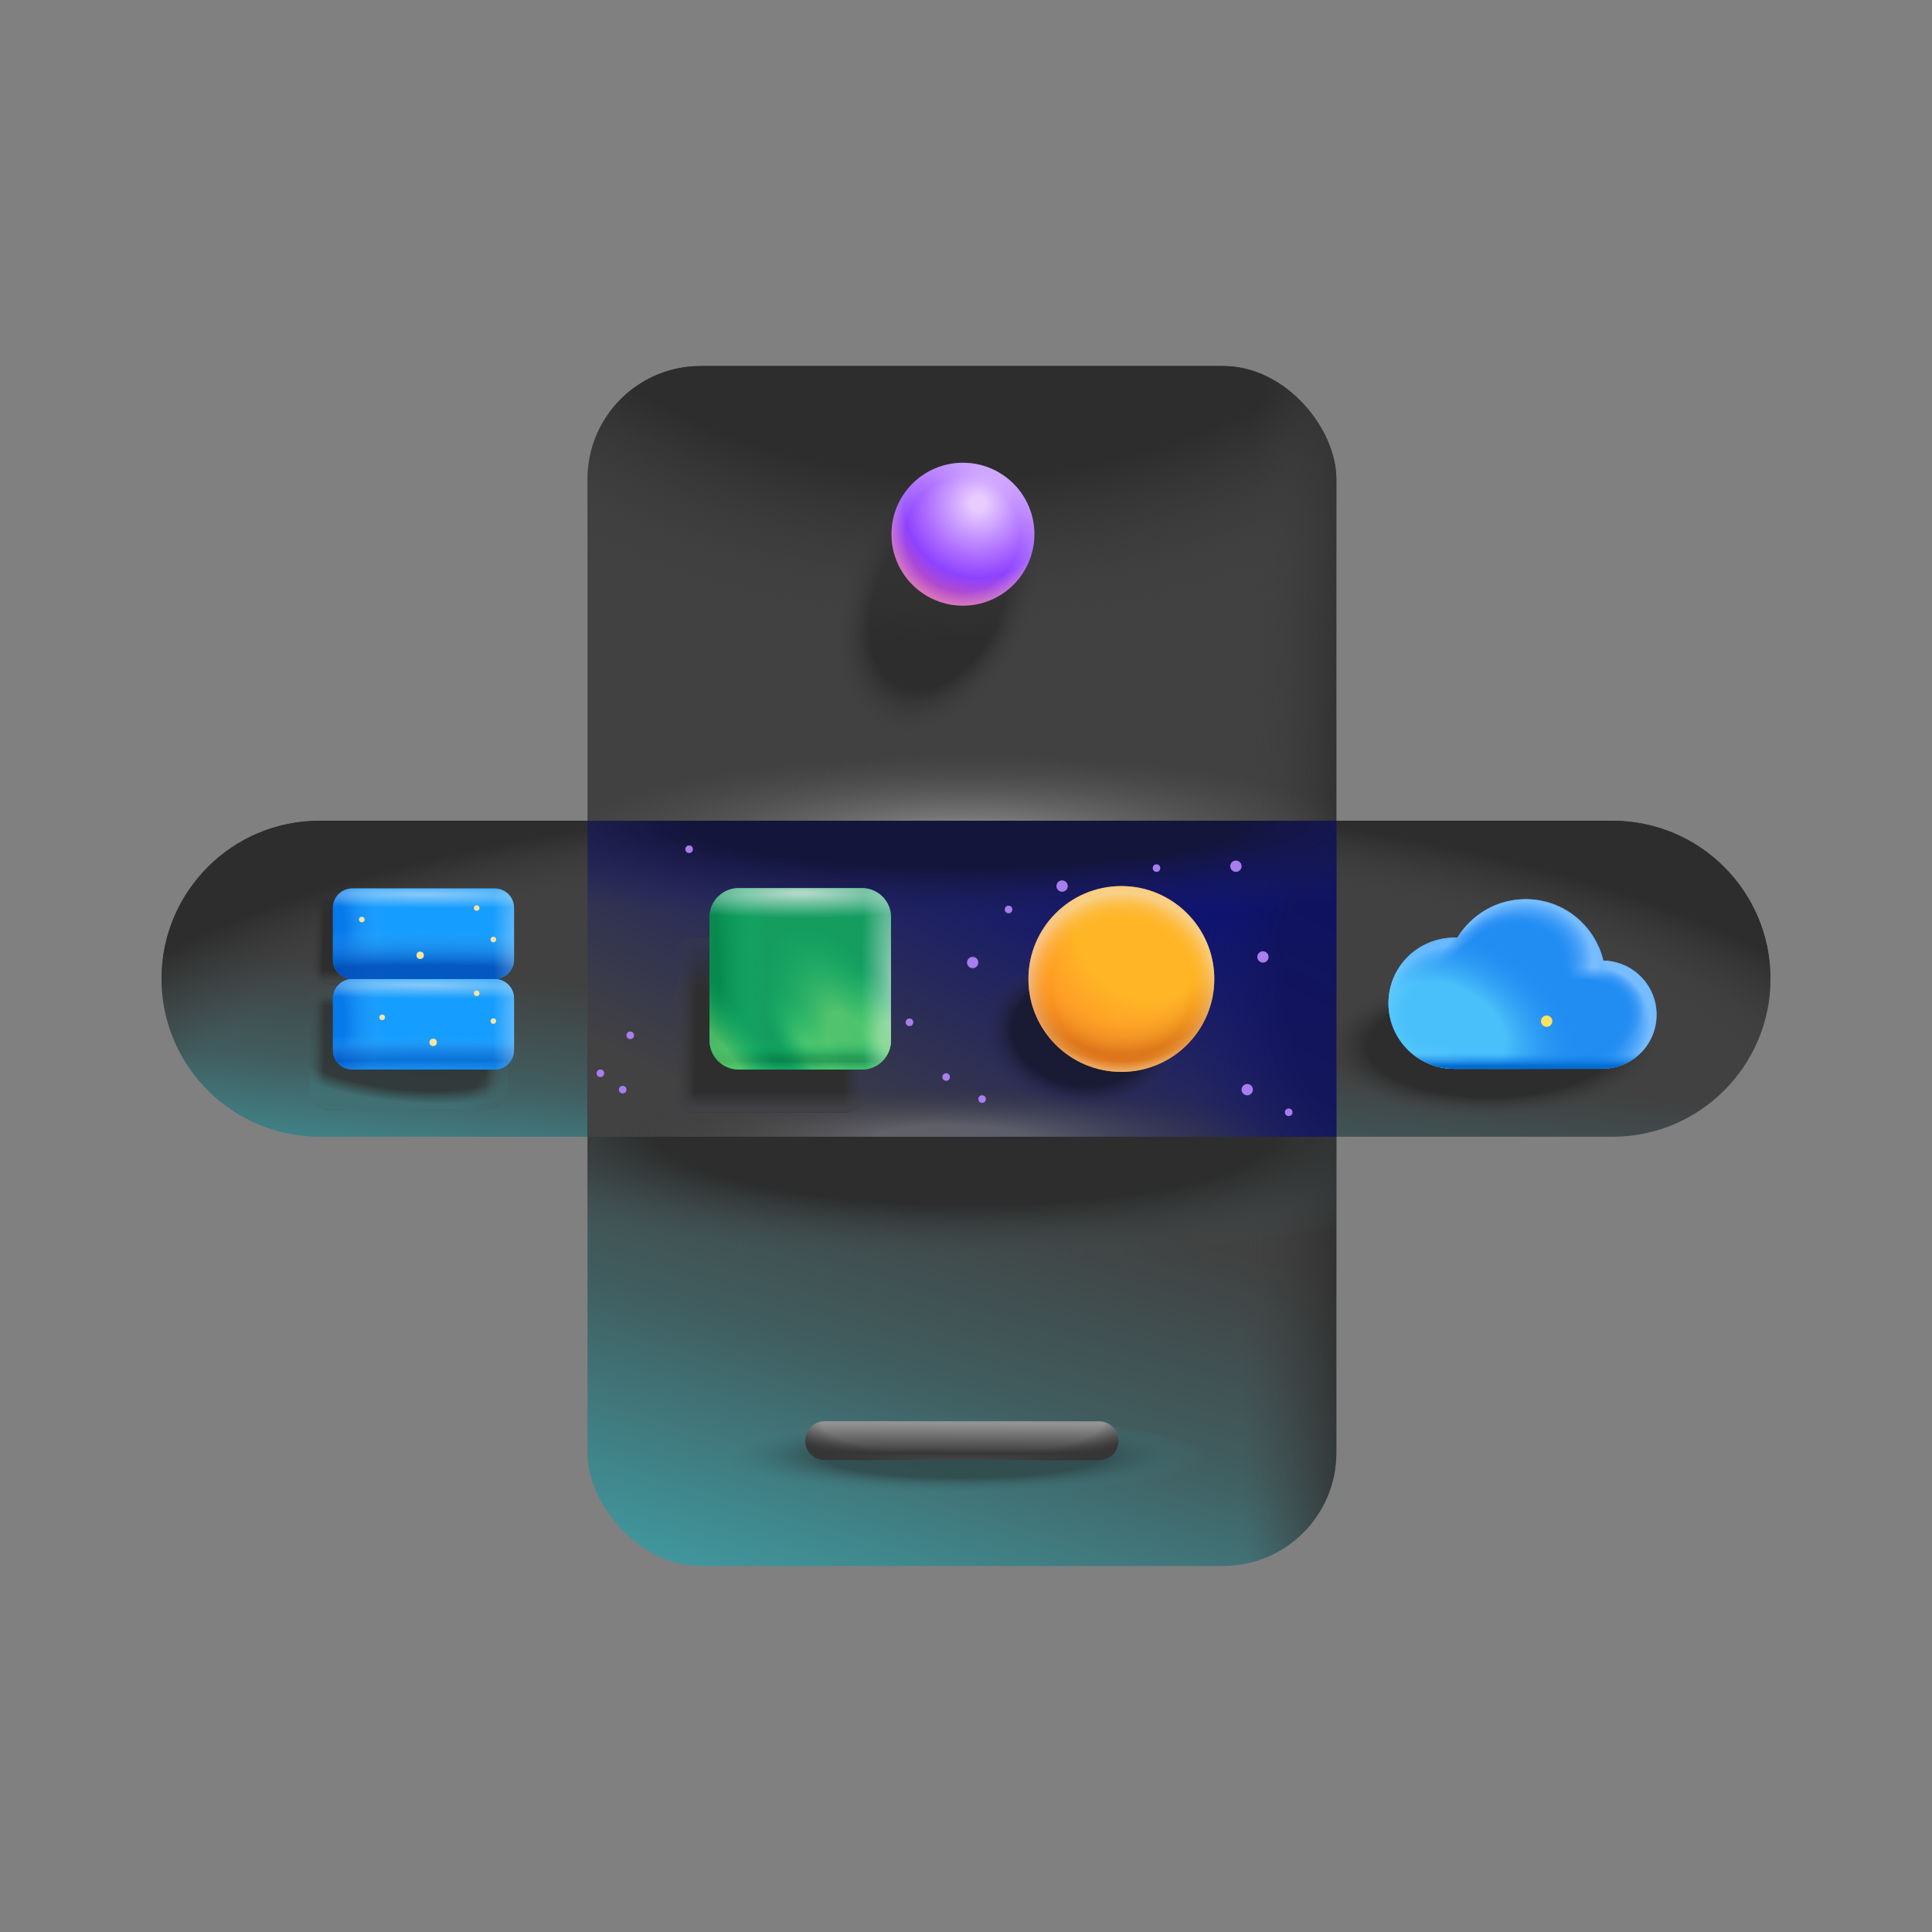 <svg width="512" height="512" viewBox="0 0 512 512" fill="none" xmlns="http://www.w3.org/2000/svg">
<rect x="0" y="0" width="512" height="512" fill="#808080" stroke="none"/>
<path d="M42.809 259.375C42.809 236.248 61.557 217.5 84.684 217.5H427.316C450.443 217.5 469.191 236.248 469.191 259.375C469.191 282.502 450.443 301.251 427.316 301.251H84.684C61.557 301.251 42.809 282.502 42.809 259.375Z" fill="url(#paint0_linear_7780_8332)"/>
<path d="M42.809 259.375C42.809 236.248 61.557 217.5 84.684 217.5H427.316C450.443 217.5 469.191 236.248 469.191 259.375C469.191 282.502 450.443 301.251 427.316 301.251H84.684C61.557 301.251 42.809 282.502 42.809 259.375Z" fill="url(#paint1_radial_7780_8332)"/>
<path d="M42.809 259.375C42.809 236.248 61.557 217.5 84.684 217.5H427.316C450.443 217.5 469.191 236.248 469.191 259.375C469.191 282.502 450.443 301.251 427.316 301.251H84.684C61.557 301.251 42.809 282.502 42.809 259.375Z" fill="url(#paint2_radial_7780_8332)"/>
<rect x="155.691" y="97" width="198.455" height="318" rx="30" fill="url(#paint3_linear_7780_8332)"/>
<rect x="155.691" y="97" width="198.455" height="318" rx="30" fill="url(#paint4_radial_7780_8332)"/>
<rect x="155.691" y="97" width="198.455" height="318" rx="30" fill="url(#paint5_radial_7780_8332)" fill-opacity="0.9"/>
<rect x="155.691" y="97" width="198.455" height="318" rx="30" fill="url(#paint6_radial_7780_8332)"/>
<rect x="155.691" y="97" width="198.455" height="318" rx="30" fill="url(#paint7_radial_7780_8332)" fill-opacity="0.9"/>
<rect x="155.691" y="97" width="198.455" height="318" rx="30" fill="url(#paint8_radial_7780_8332)"/>
<rect x="155.691" y="97" width="198.455" height="318" rx="30" fill="url(#paint9_radial_7780_8332)"/>
<path d="M291.271 376.654L218.566 376.627C215.725 376.627 213.422 378.934 213.422 381.781C213.423 384.627 215.726 386.936 218.567 386.936L291.272 386.963C294.113 386.963 296.415 384.656 296.415 381.81C296.415 378.963 294.112 376.655 291.271 376.654Z" fill="url(#paint10_linear_7780_8332)"/>
<path d="M291.271 376.654L218.566 376.627C215.725 376.627 213.422 378.934 213.422 381.781C213.423 384.627 215.726 386.936 218.567 386.936L291.272 386.963C294.113 386.963 296.415 384.656 296.415 381.81C296.415 378.963 294.112 376.655 291.271 376.654Z" fill="url(#paint11_radial_7780_8332)"/>
<path d="M354.146 217.5H155.691V301.251H354.146V217.5Z" fill="url(#paint12_linear_7780_8332)"/>
<path d="M354.146 217.5H155.691V301.251H354.146V217.5Z" fill="url(#paint13_radial_7780_8332)" fill-opacity="0.8"/>
<path d="M354.146 217.5H155.691V301.251H354.146V217.5Z" fill="url(#paint14_radial_7780_8332)"/>
<path d="M354.146 217.5H155.691V301.251H354.146V217.5Z" fill="url(#paint15_radial_7780_8332)" fill-opacity="0.5"/>
<path d="M283.968 293.8C298.436 295.753 311.366 288.446 312.846 277.479C314.326 266.511 303.797 256.038 289.328 254.085C274.859 252.132 261.93 259.44 260.45 270.407C258.969 281.374 269.499 291.848 283.968 293.8Z" fill="url(#paint16_radial_7780_8332)"/>
<rect x="178.613" y="248.553" width="50.813" height="46.303" rx="5.458" fill="url(#paint17_linear_7780_8332)"/>
<rect x="178.613" y="248.553" width="50.813" height="46.303" rx="5.458" fill="url(#paint18_linear_7780_8332)"/>
<rect x="178.613" y="248.553" width="50.813" height="46.303" rx="5.458" fill="url(#paint19_linear_7780_8332)"/>
<rect x="82.364" y="238.069" width="48.661" height="22.737" rx="5.438" fill="url(#paint20_linear_7780_8332)"/>
<rect x="82.364" y="238.069" width="48.661" height="22.737" rx="5.438" fill="url(#paint21_linear_7780_8332)"/>
<rect x="82.364" y="238.069" width="48.661" height="22.737" rx="5.438" fill="url(#paint22_linear_7780_8332)"/>
<g opacity="0.75">
<path d="M81.513 267.124C81.436 264.068 83.892 261.55 86.949 261.55H129.156C132.159 261.55 134.594 263.985 134.594 266.988V288.667C134.594 291.67 132.159 294.105 129.156 294.105H87.493C84.542 294.105 82.13 291.752 82.056 288.803L81.513 267.124Z" fill="url(#paint23_linear_7780_8332)"/>
<path d="M81.513 267.124C81.436 264.068 83.892 261.55 86.949 261.55H129.156C132.159 261.55 134.594 263.985 134.594 266.988V288.667C134.594 291.67 132.159 294.105 129.156 294.105H87.493C84.542 294.105 82.13 291.752 82.056 288.803L81.513 267.124Z" fill="url(#paint24_radial_7780_8332)"/>
<path d="M81.513 267.124C81.436 264.068 83.892 261.55 86.949 261.55H129.156C132.159 261.55 134.594 263.985 134.594 266.988V288.667C134.594 291.67 132.159 294.105 129.156 294.105H87.493C84.542 294.105 82.13 291.752 82.056 288.803L81.513 267.124Z" fill="url(#paint25_linear_7780_8332)"/>
<path d="M81.513 267.124C81.436 264.068 83.892 261.55 86.949 261.55H129.156C132.159 261.55 134.594 263.985 134.594 266.988V288.667C134.594 291.67 132.159 294.105 129.156 294.105H87.493C84.542 294.105 82.13 291.752 82.056 288.803L81.513 267.124Z" fill="url(#paint26_linear_7780_8332)"/>
</g>
<circle cx="250.74" cy="285.42" r="1" transform="rotate(-90 250.74 285.42)" fill="#A97DEE"/>
<circle cx="306.49" cy="230.056" r="1" transform="rotate(-90 306.49 230.056)" fill="#A97DEE"/>
<circle cx="182.626" cy="225.056" r="1" transform="rotate(-90 182.626 225.056)" fill="#A97DEE"/>
<circle cx="167.02" cy="274.363" r="1" transform="rotate(-90 167.02 274.363)" fill="#A97DEE"/>
<circle cx="241.02" cy="270.918" r="1" transform="rotate(-90 241.02 270.918)" fill="#A97DEE"/>
<circle cx="159.11" cy="284.42" r="1" transform="rotate(-90 159.11 284.42)" fill="#A97DEE"/>
<circle cx="260.27" cy="291.265" r="1" transform="rotate(-90 260.27 291.265)" fill="#A97DEE"/>
<circle cx="267.275" cy="241.015" r="1" transform="rotate(-90 267.275 241.015)" fill="#A97DEE"/>
<circle cx="341.52" cy="294.765" r="1" transform="rotate(-90 341.52 294.765)" fill="#A97DEE"/>
<circle cx="165.02" cy="288.765" r="1" transform="rotate(-90 165.02 288.765)" fill="#A97DEE"/>
<circle cx="257.77" cy="255.076" r="1.5" transform="rotate(-90 257.77 255.076)" fill="#A97DEE"/>
<circle cx="281.473" cy="234.818" r="1.5" transform="rotate(-90 281.473 234.818)" fill="#A97DEE"/>
<circle cx="330.532" cy="288.765" r="1.5" transform="rotate(-90 330.532 288.765)" fill="#A97DEE"/>
<circle cx="327.532" cy="229.556" r="1.5" transform="rotate(-90 327.532 229.556)" fill="#A97DEE"/>
<circle cx="334.691" cy="253.603" r="1.5" transform="rotate(-90 334.691 253.603)" fill="#A97DEE"/>
<circle cx="255.191" cy="141.569" r="18.935" fill="url(#paint27_radial_7780_8332)"/>
<circle cx="255.191" cy="141.569" r="18.935" fill="url(#paint28_radial_7780_8332)" fill-opacity="0.8"/>
<path d="M385.332 283.25C375.738 283.247 367.956 275.469 367.956 265.874C367.956 256.278 375.735 248.498 385.332 248.498C385.629 248.498 385.924 248.505 386.218 248.52C389.912 242.385 396.637 238.282 404.321 238.282C414.324 238.282 422.702 245.237 424.885 254.574C432.705 254.689 439.009 261.064 439.009 268.912C439.009 276.573 433 282.831 425.439 283.23V283.25H385.332Z" fill="url(#paint29_linear_7780_8332)"/>
<path d="M385.332 283.25C375.738 283.247 367.956 275.469 367.956 265.874C367.956 256.278 375.735 248.498 385.332 248.498C385.629 248.498 385.924 248.505 386.218 248.52C389.912 242.385 396.637 238.282 404.321 238.282C414.324 238.282 422.702 245.237 424.885 254.574C432.705 254.689 439.009 261.064 439.009 268.912C439.009 276.573 433 282.831 425.439 283.23V283.25H385.332Z" fill="url(#paint30_radial_7780_8332)"/>
<path d="M385.332 283.25C375.738 283.247 367.956 275.469 367.956 265.874C367.956 256.278 375.735 248.498 385.332 248.498C385.629 248.498 385.924 248.505 386.218 248.52C389.912 242.385 396.637 238.282 404.321 238.282C414.324 238.282 422.702 245.237 424.885 254.574C432.705 254.689 439.009 261.064 439.009 268.912C439.009 276.573 433 282.831 425.439 283.23V283.25H385.332Z" fill="url(#paint31_radial_7780_8332)"/>
<path d="M385.332 283.25C375.738 283.247 367.956 275.469 367.956 265.874C367.956 256.278 375.735 248.498 385.332 248.498C385.629 248.498 385.924 248.505 386.218 248.52C389.912 242.385 396.637 238.282 404.321 238.282C414.324 238.282 422.702 245.237 424.885 254.574C432.705 254.689 439.009 261.064 439.009 268.912C439.009 276.573 433 282.831 425.439 283.23V283.25H385.332Z" fill="url(#paint32_radial_7780_8332)"/>
<path d="M385.332 283.25C375.738 283.247 367.956 275.469 367.956 265.874C367.956 256.278 375.735 248.498 385.332 248.498C385.629 248.498 385.924 248.505 386.218 248.52C389.912 242.385 396.637 238.282 404.321 238.282C414.324 238.282 422.702 245.237 424.885 254.574C432.705 254.689 439.009 261.064 439.009 268.912C439.009 276.573 433 282.831 425.439 283.23V283.25H385.332Z" fill="url(#paint33_radial_7780_8332)"/>
<path d="M385.332 283.25C375.738 283.247 367.956 275.469 367.956 265.874C367.956 256.278 375.735 248.498 385.332 248.498C385.629 248.498 385.924 248.505 386.218 248.52C389.912 242.385 396.637 238.282 404.321 238.282C414.324 238.282 422.702 245.237 424.885 254.574C432.705 254.689 439.009 261.064 439.009 268.912C439.009 276.573 433 282.831 425.439 283.23V283.25H385.332Z" fill="url(#paint34_radial_7780_8332)"/>
<path d="M385.332 283.25C375.738 283.247 367.956 275.469 367.956 265.874C367.956 256.278 375.735 248.498 385.332 248.498C385.629 248.498 385.924 248.505 386.218 248.52C389.912 242.385 396.637 238.282 404.321 238.282C414.324 238.282 422.702 245.237 424.885 254.574C432.705 254.689 439.009 261.064 439.009 268.912C439.009 276.573 433 282.831 425.439 283.23V283.25H385.332Z" fill="url(#paint35_radial_7780_8332)"/>
<path d="M385.332 283.25C375.738 283.247 367.956 275.469 367.956 265.874C367.956 256.278 375.735 248.498 385.332 248.498C385.629 248.498 385.924 248.505 386.218 248.52C389.912 242.385 396.637 238.282 404.321 238.282C414.324 238.282 422.702 245.237 424.885 254.574C432.705 254.689 439.009 261.064 439.009 268.912C439.009 276.573 433 282.831 425.439 283.23V283.25H385.332Z" fill="url(#paint36_radial_7780_8332)"/>
<path d="M385.332 283.25C375.738 283.247 367.956 275.469 367.956 265.874C367.956 256.278 375.735 248.498 385.332 248.498C385.629 248.498 385.924 248.505 386.218 248.52C389.912 242.385 396.637 238.282 404.321 238.282C414.324 238.282 422.702 245.237 424.885 254.574C432.705 254.689 439.009 261.064 439.009 268.912C439.009 276.573 433 282.831 425.439 283.23V283.25H385.332Z" fill="url(#paint37_radial_7780_8332)" fill-opacity="0.6"/>
<path d="M385.332 283.25C375.738 283.247 367.956 275.469 367.956 265.874C367.956 256.278 375.735 248.498 385.332 248.498C385.629 248.498 385.924 248.505 386.218 248.52C389.912 242.385 396.637 238.282 404.321 238.282C414.324 238.282 422.702 245.237 424.885 254.574C432.705 254.689 439.009 261.064 439.009 268.912C439.009 276.573 433 282.831 425.439 283.23V283.25H385.332Z" fill="url(#paint38_linear_7780_8332)"/>
<circle cx="409.884" cy="270.62" r="1.5" fill="#FFE261"/>
<path d="M93.364 259.44C90.53 259.44 88.233 261.737 88.233 264.571L88.233 278.309C88.233 281.142 90.53 283.439 93.364 283.439L131.1 283.439C133.933 283.439 136.23 281.142 136.23 278.309V264.571C136.23 261.737 133.933 259.44 131.1 259.44L93.364 259.44Z" fill="#159DFF"/>
<path d="M93.364 259.44C90.53 259.44 88.233 261.737 88.233 264.571L88.233 278.309C88.233 281.142 90.53 283.439 93.364 283.439L131.1 283.439C133.933 283.439 136.23 281.142 136.23 278.309V264.571C136.23 261.737 133.933 259.44 131.1 259.44L93.364 259.44Z" fill="url(#paint39_radial_7780_8332)" fill-opacity="0.7"/>
<path d="M93.364 259.44C90.53 259.44 88.233 261.737 88.233 264.571L88.233 278.309C88.233 281.142 90.53 283.439 93.364 283.439L131.1 283.439C133.933 283.439 136.23 281.142 136.23 278.309V264.571C136.23 261.737 133.933 259.44 131.1 259.44L93.364 259.44Z" fill="url(#paint40_radial_7780_8332)" fill-opacity="0.5"/>
<path d="M93.364 259.44C90.53 259.44 88.233 261.737 88.233 264.571L88.233 278.309C88.233 281.142 90.53 283.439 93.364 283.439L131.1 283.439C133.933 283.439 136.23 281.142 136.23 278.309V264.571C136.23 261.737 133.933 259.44 131.1 259.44L93.364 259.44Z" fill="url(#paint41_radial_7780_8332)" fill-opacity="0.5"/>
<path d="M93.364 259.44C90.53 259.44 88.233 261.737 88.233 264.571L88.233 278.309C88.233 281.142 90.53 283.439 93.364 283.439L131.1 283.439C133.933 283.439 136.23 281.142 136.23 278.309V264.571C136.23 261.737 133.933 259.44 131.1 259.44L93.364 259.44Z" fill="url(#paint42_radial_7780_8332)" fill-opacity="0.5"/>
<path d="M93.364 235.443C90.53 235.443 88.233 237.74 88.233 240.574L88.233 254.311C88.233 257.145 90.53 259.442 93.364 259.442H131.1C133.933 259.442 136.23 257.145 136.23 254.311V240.574C136.23 237.74 133.933 235.443 131.1 235.443L93.364 235.443Z" fill="#159DFF"/>
<path d="M93.364 235.443C90.53 235.443 88.233 237.74 88.233 240.574L88.233 254.311C88.233 257.145 90.53 259.442 93.364 259.442H131.1C133.933 259.442 136.23 257.145 136.23 254.311V240.574C136.23 237.74 133.933 235.443 131.1 235.443L93.364 235.443Z" fill="url(#paint43_radial_7780_8332)" fill-opacity="0.7"/>
<path d="M93.364 235.443C90.53 235.443 88.233 237.74 88.233 240.574L88.233 254.311C88.233 257.145 90.53 259.442 93.364 259.442H131.1C133.933 259.442 136.23 257.145 136.23 254.311V240.574C136.23 237.74 133.933 235.443 131.1 235.443L93.364 235.443Z" fill="url(#paint44_radial_7780_8332)" fill-opacity="0.8"/>
<path d="M93.364 235.443C90.53 235.443 88.233 237.74 88.233 240.574L88.233 254.311C88.233 257.145 90.53 259.442 93.364 259.442H131.1C133.933 259.442 136.23 257.145 136.23 254.311V240.574C136.23 237.74 133.933 235.443 131.1 235.443L93.364 235.443Z" fill="url(#paint45_radial_7780_8332)" fill-opacity="0.5"/>
<path d="M93.364 235.443C90.53 235.443 88.233 237.74 88.233 240.574L88.233 254.311C88.233 257.145 90.53 259.442 93.364 259.442H131.1C133.933 259.442 136.23 257.145 136.23 254.311V240.574C136.23 237.74 133.933 235.443 131.1 235.443L93.364 235.443Z" fill="url(#paint46_radial_7780_8332)" fill-opacity="0.5"/>
<circle cx="130.744" cy="248.987" r="0.737" fill="#FEE39E"/>
<circle cx="126.325" cy="240.639" r="0.737" fill="#FEE39E"/>
<circle cx="126.325" cy="263.227" r="0.737" fill="#FEE39E"/>
<circle cx="111.348" cy="253.16" r="0.982" fill="#FEE39E"/>
<circle cx="114.786" cy="276.238" r="0.982" fill="#FEE39E"/>
<circle cx="130.744" cy="270.591" r="0.737" fill="#FEE39E"/>
<circle cx="101.282" cy="269.61" r="0.737" fill="#FEE39E"/>
<circle cx="95.881" cy="243.681" r="0.737" fill="#FEE39E"/>
<path d="M195.751 235.354C191.494 235.354 188.042 238.805 188.042 243.062L188.042 275.73C188.042 279.987 191.494 283.438 195.751 283.438H228.419C232.676 283.438 236.127 279.987 236.127 275.73V243.062C236.127 238.805 232.676 235.354 228.419 235.354L195.751 235.354Z" fill="#2BBE7C"/>
<path d="M195.751 235.354C191.494 235.354 188.042 238.805 188.042 243.062L188.042 275.73C188.042 279.987 191.494 283.438 195.751 283.438H228.419C232.676 283.438 236.127 279.987 236.127 275.73V243.062C236.127 238.805 232.676 235.354 228.419 235.354L195.751 235.354Z" fill="#007D44" fill-opacity="0.5"/>
<path d="M195.751 235.354C191.494 235.354 188.042 238.805 188.042 243.062L188.042 275.73C188.042 279.987 191.494 283.438 195.751 283.438H228.419C232.676 283.438 236.127 279.987 236.127 275.73V243.062C236.127 238.805 232.676 235.354 228.419 235.354L195.751 235.354Z" fill="url(#paint47_radial_7780_8332)" fill-opacity="0.5"/>
<path d="M195.751 235.354C191.494 235.354 188.042 238.805 188.042 243.062L188.042 275.73C188.042 279.987 191.494 283.438 195.751 283.438H228.419C232.676 283.438 236.127 279.987 236.127 275.73V243.062C236.127 238.805 232.676 235.354 228.419 235.354L195.751 235.354Z" fill="url(#paint48_radial_7780_8332)" fill-opacity="0.5"/>
<path d="M195.751 235.354C191.494 235.354 188.042 238.805 188.042 243.062L188.042 275.73C188.042 279.987 191.494 283.438 195.751 283.438H228.419C232.676 283.438 236.127 279.987 236.127 275.73V243.062C236.127 238.805 232.676 235.354 228.419 235.354L195.751 235.354Z" fill="url(#paint49_radial_7780_8332)" fill-opacity="0.6"/>
<path d="M195.751 235.354C191.494 235.354 188.042 238.805 188.042 243.062L188.042 275.73C188.042 279.987 191.494 283.438 195.751 283.438H228.419C232.676 283.438 236.127 279.987 236.127 275.73V243.062C236.127 238.805 232.676 235.354 228.419 235.354L195.751 235.354Z" fill="url(#paint50_radial_7780_8332)" fill-opacity="0.5"/>
<path d="M195.751 235.354C191.494 235.354 188.042 238.805 188.042 243.062L188.042 275.73C188.042 279.987 191.494 283.438 195.751 283.438H228.419C232.676 283.438 236.127 279.987 236.127 275.73V243.062C236.127 238.805 232.676 235.354 228.419 235.354L195.751 235.354Z" fill="url(#paint51_radial_7780_8332)" fill-opacity="0.5"/>
<path d="M195.751 235.354C191.494 235.354 188.042 238.805 188.042 243.062L188.042 275.73C188.042 279.987 191.494 283.438 195.751 283.438H228.419C232.676 283.438 236.127 279.987 236.127 275.73V243.062C236.127 238.805 232.676 235.354 228.419 235.354L195.751 235.354Z" fill="url(#paint52_radial_7780_8332)" fill-opacity="0.5"/>
<path d="M195.751 235.354C191.494 235.354 188.042 238.805 188.042 243.062L188.042 275.73C188.042 279.987 191.494 283.438 195.751 283.438H228.419C232.676 283.438 236.127 279.987 236.127 275.73V243.062C236.127 238.805 232.676 235.354 228.419 235.354L195.751 235.354Z" fill="url(#paint53_radial_7780_8332)" fill-opacity="0.5"/>
<path d="M195.751 235.354C191.494 235.354 188.042 238.805 188.042 243.062L188.042 275.73C188.042 279.987 191.494 283.438 195.751 283.438H228.419C232.676 283.438 236.127 279.987 236.127 275.73V243.062C236.127 238.805 232.676 235.354 228.419 235.354L195.751 235.354Z" fill="url(#paint54_radial_7780_8332)" fill-opacity="0.7"/>
<path d="M297.171 284.065C310.77 284.065 321.795 273.041 321.795 259.442C321.795 245.843 310.77 234.818 297.171 234.818C283.572 234.818 272.547 245.843 272.547 259.442C272.547 273.041 283.572 284.065 297.171 284.065Z" fill="url(#paint55_radial_7780_8332)"/>
<path d="M297.171 284.065C310.77 284.065 321.795 273.041 321.795 259.442C321.795 245.843 310.77 234.818 297.171 234.818C283.572 234.818 272.547 245.843 272.547 259.442C272.547 273.041 283.572 284.065 297.171 284.065Z" fill="url(#paint56_radial_7780_8332)" fill-opacity="0.15"/>
<path d="M297.171 284.065C310.77 284.065 321.795 273.041 321.795 259.442C321.795 245.843 310.77 234.818 297.171 234.818C283.572 234.818 272.547 245.843 272.547 259.442C272.547 273.041 283.572 284.065 297.171 284.065Z" fill="url(#paint57_radial_7780_8332)" fill-opacity="0.5"/>
<path d="M297.171 284.065C310.77 284.065 321.795 273.041 321.795 259.442C321.795 245.843 310.77 234.818 297.171 234.818C283.572 234.818 272.547 245.843 272.547 259.442C272.547 273.041 283.572 284.065 297.171 284.065Z" fill="url(#paint58_radial_7780_8332)" fill-opacity="0.5"/>
<defs>
<linearGradient id="paint0_linear_7780_8332" x1="189" y1="148.5" x2="163" y2="396" gradientUnits="userSpaceOnUse">
<stop offset="0.467" stop-color="#414141"/>
<stop offset="0.577" stop-color="#415D5F"/>
<stop offset="0.704" stop-color="#40989E"/>
<stop offset="1" stop-color="#3EF3FF"/>
</linearGradient>
<radialGradient id="paint1_radial_7780_8332" cx="0" cy="0" r="1" gradientUnits="userSpaceOnUse" gradientTransform="translate(256.191 301.5) scale(283 99.862)">
<stop offset="0.742" stop-color="#414141" stop-opacity="0"/>
<stop offset="0.891" stop-color="#2D2D2D"/>
</radialGradient>
<radialGradient id="paint2_radial_7780_8332" cx="0" cy="0" r="1" gradientUnits="userSpaceOnUse" gradientTransform="translate(395.5 277) rotate(-0.507) scale(56.502 23.408)">
<stop offset="0.585" stop-color="#2D2D2D"/>
<stop offset="0.806" stop-color="#424242" stop-opacity="0"/>
</radialGradient>
<linearGradient id="paint3_linear_7780_8332" x1="342.119" y1="76.873" x2="193" y2="582" gradientUnits="userSpaceOnUse">
<stop offset="0.473" stop-color="#414141"/>
<stop offset="0.577" stop-color="#415D5F"/>
<stop offset="0.704" stop-color="#40989E"/>
<stop offset="1" stop-color="#3EF3FF"/>
</linearGradient>
<radialGradient id="paint4_radial_7780_8332" cx="0" cy="0" r="1" gradientUnits="userSpaceOnUse" gradientTransform="translate(249.082 158.045) rotate(114.1) scale(41.99 26.847)">
<stop offset="0.621" stop-color="#2D2D2D"/>
<stop offset="0.934" stop-color="#424242" stop-opacity="0"/>
</radialGradient>
<radialGradient id="paint5_radial_7780_8332" cx="0" cy="0" r="1" gradientUnits="userSpaceOnUse" gradientTransform="translate(254.919 385.75) rotate(90) scale(10.25 64.478)">
<stop offset="0.572" stop-color="#314B4D"/>
<stop offset="1" stop-color="#407E82" stop-opacity="0"/>
</radialGradient>
<radialGradient id="paint6_radial_7780_8332" cx="0" cy="0" r="1" gradientUnits="userSpaceOnUse" gradientTransform="translate(254.919 9.125) rotate(90) scale(209.103 257.553)">
<stop offset="0.562" stop-color="#2D2D2D"/>
<stop offset="0.771" stop-color="#424242" stop-opacity="0"/>
</radialGradient>
<radialGradient id="paint7_radial_7780_8332" cx="0" cy="0" r="1" gradientUnits="userSpaceOnUse" gradientTransform="translate(454.296 212.809) rotate(-178.716) scale(175.725 983.548)">
<stop offset="0.557" stop-color="#2D2D2D"/>
<stop offset="0.711" stop-color="#414141" stop-opacity="0"/>
</radialGradient>
<radialGradient id="paint8_radial_7780_8332" cx="0" cy="0" r="1" gradientUnits="userSpaceOnUse" gradientTransform="translate(255.191 300) rotate(0.319) scale(179.503 42.202)">
<stop offset="0.46" stop-color="#2D2D2D"/>
<stop offset="0.806" stop-color="#424E4F" stop-opacity="0"/>
</radialGradient>
<radialGradient id="paint9_radial_7780_8332" cx="0" cy="0" r="1" gradientUnits="userSpaceOnUse" gradientTransform="translate(254.919 221.5) rotate(179.745) scale(112.42 23.054)">
<stop offset="0.101" stop-color="#858585"/>
<stop offset="0.936" stop-color="#595959" stop-opacity="0"/>
</radialGradient>
<linearGradient id="paint10_linear_7780_8332" x1="250.816" y1="369.99" x2="250.75" y2="388.25" gradientUnits="userSpaceOnUse">
<stop offset="0.396" stop-color="#939393"/>
<stop offset="0.74" stop-color="#4E4E4E"/>
<stop offset="0.832" stop-color="#363636"/>
<stop offset="0.933" stop-color="#4E4E4E"/>
<stop offset="1" stop-color="#939393"/>
</linearGradient>
<radialGradient id="paint11_radial_7780_8332" cx="0" cy="0" r="1" gradientUnits="userSpaceOnUse" gradientTransform="translate(254.919 376.75) scale(49.522 11.765)">
<stop offset="0.753" stop-color="#363636" stop-opacity="0"/>
<stop offset="1" stop-color="#363636"/>
</radialGradient>
<linearGradient id="paint12_linear_7780_8332" x1="155.598" y1="392.087" x2="258.769" y2="182.834" gradientUnits="userSpaceOnUse">
<stop offset="0.452" stop-color="#424242"/>
<stop offset="1" stop-color="#00057E"/>
</linearGradient>
<radialGradient id="paint13_radial_7780_8332" cx="0" cy="0" r="1" gradientUnits="userSpaceOnUse" gradientTransform="translate(361.691 259.375) rotate(-89.706) scale(97.376 53.022)">
<stop offset="0.405" stop-color="#111459"/>
<stop offset="0.915" stop-color="#1A1D68" stop-opacity="0"/>
</radialGradient>
<radialGradient id="paint14_radial_7780_8332" cx="0" cy="0" r="1" gradientUnits="userSpaceOnUse" gradientTransform="translate(254.919 217.5) rotate(-180) scale(212.631 35.434)">
<stop offset="0.347" stop-color="#14153B"/>
<stop offset="0.769" stop-color="#202263" stop-opacity="0"/>
</radialGradient>
<radialGradient id="paint15_radial_7780_8332" cx="0" cy="0" r="1" gradientUnits="userSpaceOnUse" gradientTransform="translate(252 301.251) scale(97.5 15.15)">
<stop offset="0.204" stop-color="#858585"/>
<stop offset="0.936" stop-color="#312D2C" stop-opacity="0"/>
</radialGradient>
<radialGradient id="paint16_radial_7780_8332" cx="0" cy="0" r="1" gradientUnits="userSpaceOnUse" gradientTransform="translate(286.648 273.943) rotate(97.687) scale(20.038 26.436)">
<stop offset="0.695" stop-color="#191A34"/>
<stop offset="1" stop-color="#2C2D57" stop-opacity="0"/>
</radialGradient>
<linearGradient id="paint17_linear_7780_8332" x1="178.613" y1="269.459" x2="229.425" y2="270.04" gradientUnits="userSpaceOnUse">
<stop stop-color="#424243" stop-opacity="0"/>
<stop offset="0.114" stop-color="#2E2E2E"/>
<stop offset="0.893" stop-color="#2E2E2E"/>
<stop offset="1" stop-color="#37384D" stop-opacity="0"/>
</linearGradient>
<linearGradient id="paint18_linear_7780_8332" x1="204.02" y1="248.553" x2="204.02" y2="263.1" gradientUnits="userSpaceOnUse">
<stop stop-color="#333451"/>
<stop offset="1" stop-color="#333451" stop-opacity="0"/>
</linearGradient>
<linearGradient id="paint19_linear_7780_8332" x1="204.02" y1="294.855" x2="204.02" y2="254.507" gradientUnits="userSpaceOnUse">
<stop offset="0.035" stop-color="#404045"/>
<stop offset="0.133" stop-color="#404045" stop-opacity="0"/>
</linearGradient>
<linearGradient id="paint20_linear_7780_8332" x1="82.364" y1="248.335" x2="131.006" y2="249.42" gradientUnits="userSpaceOnUse">
<stop stop-color="#404141" stop-opacity="0"/>
<stop offset="0.07" stop-color="#2D2D2D"/>
<stop offset="0.893" stop-color="#2D2D2D"/>
<stop offset="1" stop-color="#414141" stop-opacity="0"/>
</linearGradient>
<linearGradient id="paint21_linear_7780_8332" x1="106.695" y1="238.069" x2="106.695" y2="242.241" gradientUnits="userSpaceOnUse">
<stop stop-color="#303030"/>
<stop offset="1" stop-color="#303030" stop-opacity="0"/>
</linearGradient>
<linearGradient id="paint22_linear_7780_8332" x1="106.695" y1="260.807" x2="106.695" y2="240.993" gradientUnits="userSpaceOnUse">
<stop offset="0.035" stop-color="#414546"/>
<stop offset="0.192" stop-color="#414546" stop-opacity="0"/>
</linearGradient>
<linearGradient id="paint23_linear_7780_8332" x1="81.373" y1="276.249" x2="134.585" y2="277.155" gradientUnits="userSpaceOnUse">
<stop stop-color="#415D5F" stop-opacity="0"/>
<stop offset="0.085" stop-color="#2E2E2E"/>
<stop offset="0.893" stop-color="#2E2E2E"/>
<stop offset="1" stop-color="#415455" stop-opacity="0"/>
</linearGradient>
<radialGradient id="paint24_radial_7780_8332" cx="0" cy="0" r="1" gradientUnits="userSpaceOnUse" gradientTransform="translate(106.1 276.54) rotate(-83.555) scale(16.784 45.289)">
<stop offset="0.724" stop-color="#417377" stop-opacity="0"/>
<stop offset="0.919" stop-color="#417073"/>
</radialGradient>
<linearGradient id="paint25_linear_7780_8332" x1="89.691" y1="261.55" x2="89.441" y2="283" gradientUnits="userSpaceOnUse">
<stop offset="0.112" stop-color="#414B4C"/>
<stop offset="0.237" stop-color="#414B4B" stop-opacity="0"/>
</linearGradient>
<linearGradient id="paint26_linear_7780_8332" x1="132.75" y1="294.105" x2="102.25" y2="270" gradientUnits="userSpaceOnUse">
<stop offset="0.035" stop-color="#416466"/>
<stop offset="0.237" stop-color="#416466" stop-opacity="0"/>
</linearGradient>
<radialGradient id="paint27_radial_7780_8332" cx="0" cy="0" r="1" gradientUnits="userSpaceOnUse" gradientTransform="translate(259.252 133.396) rotate(120.18) scale(38.778)">
<stop offset="0.05" stop-color="#E8CCFF"/>
<stop offset="0.23" stop-color="#C594FF"/>
<stop offset="0.36" stop-color="#AD6CFF"/>
<stop offset="0.51" stop-color="#8E42FF"/>
<stop offset="0.78" stop-color="#E0538F"/>
</radialGradient>
<radialGradient id="paint28_radial_7780_8332" cx="0" cy="0" r="1" gradientUnits="userSpaceOnUse" gradientTransform="translate(255.19 141.585) rotate(97.82) scale(33.613)">
<stop offset="0.45" stop-color="white" stop-opacity="0"/>
<stop offset="0.84" stop-color="white"/>
</radialGradient>
<linearGradient id="paint29_linear_7780_8332" x1="403.482" y1="238.282" x2="403.482" y2="283.25" gradientUnits="userSpaceOnUse">
<stop offset="0.908" stop-color="#208CF2"/>
</linearGradient>
<radialGradient id="paint30_radial_7780_8332" cx="0" cy="0" r="1" gradientUnits="userSpaceOnUse" gradientTransform="translate(417.04 272.224) rotate(166.906) scale(48.673 40.257)">
<stop offset="0.222" stop-color="#218CF2" stop-opacity="0"/>
<stop offset="0.422" stop-color="#77BCFF"/>
<stop offset="0.518" stop-color="#77BCFF"/>
<stop offset="0.547" stop-color="#218CF2" stop-opacity="0"/>
</radialGradient>
<radialGradient id="paint31_radial_7780_8332" cx="0" cy="0" r="1" gradientUnits="userSpaceOnUse" gradientTransform="translate(406.665 256.349) rotate(136.332) scale(38.017 31.748)">
<stop offset="0.422" stop-color="#218CF2"/>
<stop offset="0.547" stop-color="#218CF2" stop-opacity="0"/>
</radialGradient>
<radialGradient id="paint32_radial_7780_8332" cx="0" cy="0" r="1" gradientUnits="userSpaceOnUse" gradientTransform="translate(403.482 254.474) rotate(86.173) scale(32.698 38.681)">
<stop offset="0.24" stop-color="#218CF2" stop-opacity="0"/>
<stop offset="0.475" stop-color="#77BCFF"/>
<stop offset="0.518" stop-color="#77BCFF"/>
<stop offset="0.633" stop-color="#77BCFF" stop-opacity="0"/>
</radialGradient>
<radialGradient id="paint33_radial_7780_8332" cx="0" cy="0" r="1" gradientUnits="userSpaceOnUse" gradientTransform="translate(394.915 270.849) rotate(-162.826) scale(52.072 43.485)">
<stop offset="0.483" stop-color="#218CF2"/>
<stop offset="0.547" stop-color="#218CF2" stop-opacity="0"/>
</radialGradient>
<radialGradient id="paint34_radial_7780_8332" cx="0" cy="0" r="1" gradientUnits="userSpaceOnUse" gradientTransform="translate(418.04 268.974) rotate(168.503) scale(30.104 20.896)">
<stop offset="0.43" stop-color="#218CF2"/>
<stop offset="0.596" stop-color="#218CF2" stop-opacity="0"/>
</radialGradient>
<radialGradient id="paint35_radial_7780_8332" cx="0" cy="0" r="1" gradientUnits="userSpaceOnUse" gradientTransform="translate(381.665 267.224) rotate(39.629) scale(31.161 36.863)">
<stop offset="0.259" stop-color="#218CF2" stop-opacity="0"/>
<stop offset="0.475" stop-color="#77BCFF"/>
<stop offset="0.518" stop-color="#77BCFF"/>
<stop offset="0.633" stop-color="#77BCFF" stop-opacity="0"/>
</radialGradient>
<radialGradient id="paint36_radial_7780_8332" cx="0" cy="0" r="1" gradientUnits="userSpaceOnUse" gradientTransform="translate(397.415 264.349) rotate(112.834) scale(38.654 32.425)">
<stop offset="0.483" stop-color="#218CF2"/>
<stop offset="0.596" stop-color="#218CF2" stop-opacity="0"/>
</radialGradient>
<radialGradient id="paint37_radial_7780_8332" cx="0" cy="0" r="1" gradientUnits="userSpaceOnUse" gradientTransform="translate(383.165 272.849) rotate(115.685) scale(76.427 109.014)">
<stop offset="0.151" stop-color="#66E3FF"/>
<stop offset="0.352" stop-color="#218CF2" stop-opacity="0"/>
</radialGradient>
<linearGradient id="paint38_linear_7780_8332" x1="403.482" y1="238.282" x2="403.482" y2="283.25" gradientUnits="userSpaceOnUse">
<stop offset="0.908" stop-color="#208CF2" stop-opacity="0"/>
<stop offset="0.983" stop-color="#006CD1"/>
</linearGradient>
<radialGradient id="paint39_radial_7780_8332" cx="0" cy="0" r="1" gradientUnits="userSpaceOnUse" gradientTransform="translate(86.79 271.415) rotate(-180) scale(18.21 51.182)">
<stop offset="0.245" stop-color="#0069E3"/>
<stop offset="0.867" stop-color="#3FAEFF" stop-opacity="0"/>
</radialGradient>
<radialGradient id="paint40_radial_7780_8332" cx="0" cy="0" r="1" gradientUnits="userSpaceOnUse" gradientTransform="translate(112.384 284.477) rotate(90) scale(13.339 217.528)">
<stop stop-color="#207BD9" stop-opacity="0.5"/>
<stop offset="0.267" stop-color="#0047B2"/>
<stop offset="0.499" stop-color="#207BD9"/>
<stop offset="0.753" stop-color="#3FAEFF" stop-opacity="0"/>
</radialGradient>
<radialGradient id="paint41_radial_7780_8332" cx="0" cy="0" r="1" gradientUnits="userSpaceOnUse" gradientTransform="translate(139.061 271.282) scale(13.082 46.548)">
<stop stop-color="#F2F1F3"/>
<stop offset="0.659" stop-color="#D9EEF3" stop-opacity="0"/>
</radialGradient>
<radialGradient id="paint42_radial_7780_8332" cx="0" cy="0" r="1" gradientUnits="userSpaceOnUse" gradientTransform="translate(112.127 261.021) rotate(-89.578) scale(7.432 105.778)">
<stop offset="0.027" stop-color="#F2F1F3"/>
<stop offset="0.5" stop-color="#D9EEF3" stop-opacity="0"/>
</radialGradient>
<radialGradient id="paint43_radial_7780_8332" cx="0" cy="0" r="1" gradientUnits="userSpaceOnUse" gradientTransform="translate(86.79 247.418) rotate(-180) scale(18.21 51.181)">
<stop offset="0.245" stop-color="#0069E3"/>
<stop offset="0.867" stop-color="#3FAEFF" stop-opacity="0"/>
</radialGradient>
<radialGradient id="paint44_radial_7780_8332" cx="0" cy="0" r="1" gradientUnits="userSpaceOnUse" gradientTransform="translate(112.127 259.597) rotate(90) scale(13.339 134.053)">
<stop offset="0.285" stop-color="#0047B2"/>
<stop offset="1" stop-color="#3FAEFF" stop-opacity="0"/>
</radialGradient>
<radialGradient id="paint45_radial_7780_8332" cx="0" cy="0" r="1" gradientUnits="userSpaceOnUse" gradientTransform="translate(139.061 247.284) scale(13.082 46.547)">
<stop stop-color="#F2F1F3"/>
<stop offset="0.659" stop-color="#D9EEF3" stop-opacity="0"/>
</radialGradient>
<radialGradient id="paint46_radial_7780_8332" cx="0" cy="0" r="1" gradientUnits="userSpaceOnUse" gradientTransform="translate(112.127 237.024) rotate(-89.578) scale(7.432 105.778)">
<stop offset="0.027" stop-color="#F2F1F3"/>
<stop offset="0.5" stop-color="#D9EEF3" stop-opacity="0"/>
</radialGradient>
<radialGradient id="paint47_radial_7780_8332" cx="0" cy="0" r="1" gradientUnits="userSpaceOnUse" gradientTransform="translate(219.23 285.813) rotate(57.095) scale(31.218 8.313)">
<stop offset="0.298" stop-color="#8EE779"/>
<stop offset="0.916" stop-color="#0EC06F" stop-opacity="0"/>
</radialGradient>
<radialGradient id="paint48_radial_7780_8332" cx="0" cy="0" r="1" gradientUnits="userSpaceOnUse" gradientTransform="translate(226.425 278.875) rotate(60.662) scale(40.383 18.493)">
<stop offset="0.298" stop-color="#8EE779"/>
<stop offset="0.916" stop-color="#0EC06F" stop-opacity="0"/>
</radialGradient>
<radialGradient id="paint49_radial_7780_8332" cx="0" cy="0" r="1" gradientUnits="userSpaceOnUse" gradientTransform="translate(186.596 259.347) rotate(-180) scale(18.244 102.551)">
<stop offset="0.221" stop-color="#007D44"/>
<stop offset="0.867" stop-color="#0EC06F" stop-opacity="0"/>
</radialGradient>
<radialGradient id="paint50_radial_7780_8332" cx="0" cy="0" r="1" gradientUnits="userSpaceOnUse" gradientTransform="translate(212.035 290.182) rotate(-90) scale(14.39 740.046)">
<stop offset="0.447" stop-color="#0EC06F" stop-opacity="0.5"/>
<stop offset="0.618" stop-color="#026E3D"/>
<stop offset="0.714" stop-color="#007D44"/>
<stop offset="1" stop-color="#0EC06F" stop-opacity="0"/>
</radialGradient>
<radialGradient id="paint51_radial_7780_8332" cx="0" cy="0" r="1" gradientUnits="userSpaceOnUse" gradientTransform="translate(237.731 277.334) rotate(58.431) scale(25.032 11.047)">
<stop offset="0.298" stop-color="#8EE779"/>
<stop offset="0.916" stop-color="#0EC06F" stop-opacity="0"/>
</radialGradient>
<radialGradient id="paint52_radial_7780_8332" cx="0" cy="0" r="1" gradientUnits="userSpaceOnUse" gradientTransform="translate(190.194 286.07) rotate(55.981) scale(49.603 16.936)">
<stop offset="0.385" stop-color="#8EE779"/>
<stop offset="0.916" stop-color="#0EC06F" stop-opacity="0"/>
</radialGradient>
<radialGradient id="paint53_radial_7780_8332" cx="0" cy="0" r="1" gradientUnits="userSpaceOnUse" gradientTransform="translate(236.189 259.347) scale(15.675 111.543)">
<stop offset="0.027" stop-color="#F2F1F3"/>
<stop offset="0.5" stop-color="#D9EEF3" stop-opacity="0"/>
</radialGradient>
<radialGradient id="paint54_radial_7780_8332" cx="0" cy="0" r="1" gradientUnits="userSpaceOnUse" gradientTransform="translate(212.035 236.734) rotate(-90) scale(13.105 93.257)">
<stop offset="0.027" stop-color="#F2F1F3"/>
<stop offset="0.5" stop-color="#D9EEF3" stop-opacity="0"/>
</radialGradient>
<radialGradient id="paint55_radial_7780_8332" cx="0" cy="0" r="1" gradientUnits="userSpaceOnUse" gradientTransform="translate(305.183 244.829) rotate(112.38) scale(37.906 37.907)">
<stop offset="0.526" stop-color="#FFA800"/>
<stop offset="1" stop-color="#FF7A00"/>
</radialGradient>
<radialGradient id="paint56_radial_7780_8332" cx="0" cy="0" r="1" gradientUnits="userSpaceOnUse" gradientTransform="translate(297.329 259.391) rotate(90) scale(33.423 33.423)">
<stop offset="0.51" stop-color="white"/>
<stop offset="1" stop-color="#FF9496" stop-opacity="0"/>
</radialGradient>
<radialGradient id="paint57_radial_7780_8332" cx="0" cy="0" r="1" gradientUnits="userSpaceOnUse" gradientTransform="translate(297.329 245.706) rotate(92.745) scale(38.468 37.175)">
<stop offset="0.594" stop-color="#FFB527" stop-opacity="0"/>
<stop offset="0.869" stop-color="#BC611B"/>
<stop offset="0.925" stop-color="#BC611B"/>
<stop offset="1" stop-color="#D5C09F"/>
</radialGradient>
<radialGradient id="paint58_radial_7780_8332" cx="0" cy="0" r="1" gradientUnits="userSpaceOnUse" gradientTransform="translate(297.329 262.023) rotate(90) scale(31.055 31.055)">
<stop offset="0.594" stop-color="#FFC852" stop-opacity="0"/>
<stop offset="0.81" stop-color="#F2F1F3"/>
<stop offset="0.925" stop-color="#F2F1F3"/>
<stop offset="1" stop-color="#C35B24"/>
</radialGradient>
</defs>
</svg>
